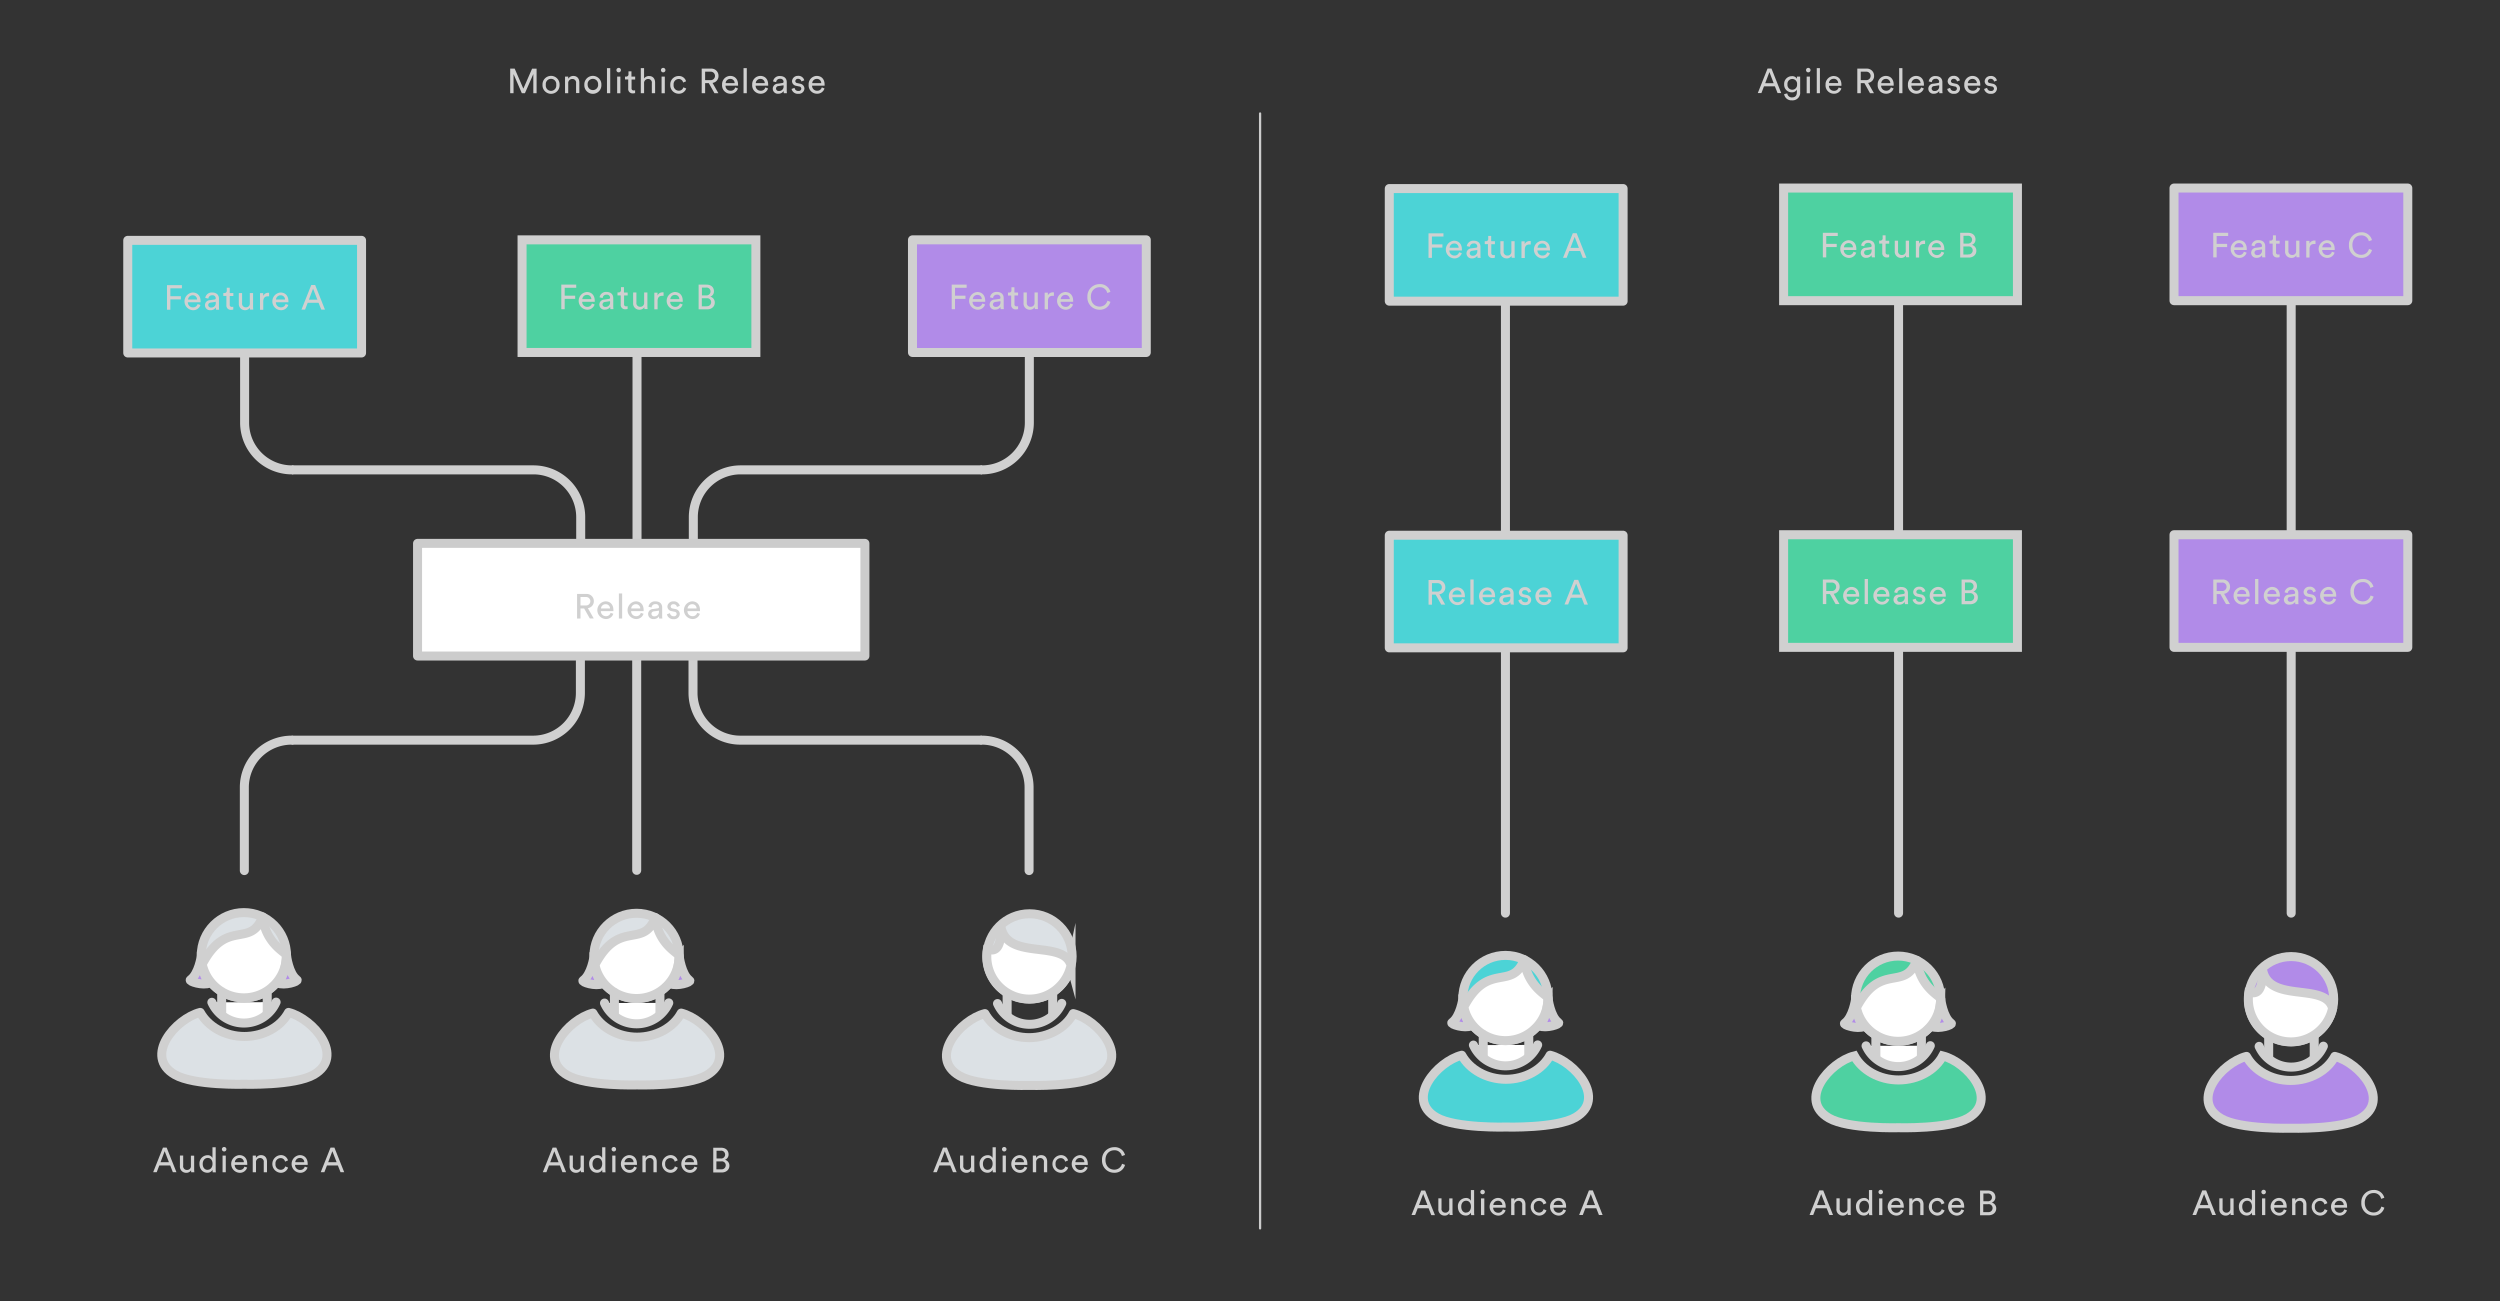<svg id="Layer_1" data-name="Layer 1" xmlns="http://www.w3.org/2000/svg" viewBox="0 0 1109.94 577.73"><rect x="0" y="0" width="1109.94" height="577.73" fill="#333333" stroke="none"/><defs><style>.cls-1,.cls-3{fill:none}.cls-1,.cls-10,.cls-11,.cls-2,.cls-3,.cls-4,.cls-6,.cls-8,.cls-9{stroke:#d0d0d0}.cls-1,.cls-10,.cls-11,.cls-6{stroke-miterlimit:10}.cls-1,.cls-10,.cls-11,.cls-2,.cls-3,.cls-4,.cls-6,.cls-8,.cls-9{stroke-width:4px}.cls-10,.cls-2{fill:#b18be8}.cls-2,.cls-3,.cls-8,.cls-9{stroke-linecap:round}.cls-2,.cls-3,.cls-4,.cls-8,.cls-9{stroke-linejoin:round}.cls-4{fill:#4cd3d6}.cls-5{fill:#d0d0d0}.cls-6{fill:#4ed1a1}.cls-11,.cls-8{fill:#fff}.cls-9{fill:#dce1e5}</style></defs><path class="cls-1" d="M436 208.61H328.82a21 21 0 0 0-21 21v38.9"/><path class="cls-2" d="M282.82 268.51v-117.7"/><path class="cls-1" d="M129.62 208.61h107.2a21 21 0 0 1 21 21v38.9"/><path class="cls-3" d="M436 208.61a21 21 0 0 0 21-21v-36.9m-327.4 57.9a21 21 0 0 1-21-21v-36.9"/><path class="cls-4" d="M56.72 106.71h103.8v50H56.72v-50Z"/><path class="cls-5" d="M74.14 137.49v-10.9h6.63V128h-5.13v3.51h4.65v1.41h-4.65v4.58h-1.5ZM89 135.39a3.35 3.35 0 0 1-3.32 2.34 3.94 3.94 0 0 1-.18-7.86c2.28 0 3.55 1.57 3.55 3.88a3.24 3.24 0 0 1 0 .46H83.4a2.2 2.2 0 0 0 2.23 2.25 2 2 0 0 0 2.08-1.46ZM87.49 133a1.86 1.86 0 0 0-2-1.89 2 2 0 0 0-2 1.89h4ZM93.22 133.26l2-.29a.54.54 0 0 0 .57-.55 1.35 1.35 0 0 0-1.6-1.32 1.57 1.57 0 0 0-1.68 1.49l-1.38-.32a2.85 2.85 0 0 1 3-2.4c2.21 0 3.08 1.26 3.08 2.71v3.71a7 7 0 0 0 .09 1.21h-1.39a5.48 5.48 0 0 1-.08-1 2.7 2.7 0 0 1-2.38 1.23 2.24 2.24 0 1 1-.23-4.47Zm2.57 1.06V134l-2.26.34a1.11 1.11 0 0 0-1.08 1.11 1.12 1.12 0 0 0 1.2 1.08 1.94 1.94 0 0 0 2.13-2.2ZM102 130.1h1.6v1.31H102v3.84a.88.88 0 0 0 1 1 3 3 0 0 0 .57-.06v1.23a3.17 3.17 0 0 1-1 .14 1.92 1.92 0 0 1-2.06-2.11v-4.05h-1.37v-1.3h.4a1 1 0 0 0 1.14-1.14v-1.2H102v2.34ZM108.8 137.72a2.74 2.74 0 0 1-2.77-3v-4.62h1.45v4.45a1.65 1.65 0 0 0 1.68 1.91 1.67 1.67 0 0 0 1.75-1.89v-4.47h1.45v6a12.62 12.62 0 0 0 .08 1.37H111a6.46 6.46 0 0 1-.06-.89 2.41 2.41 0 0 1-2.14 1.14ZM119.51 131.56a4.58 4.58 0 0 0-.63 0c-1.22 0-2 .65-2 2.28v3.71h-1.45v-7.4h1.42v1.29A2.32 2.32 0 0 1 119 130a2.68 2.68 0 0 1 .48 0v1.54ZM128 135.39a3.35 3.35 0 0 1-3.32 2.34 3.94 3.94 0 0 1-.18-7.86c2.28 0 3.55 1.57 3.55 3.88a3.21 3.21 0 0 1 0 .46h-5.57a2.2 2.2 0 0 0 2.23 2.25 2 2 0 0 0 2.08-1.49Zm-1.46-2.39a1.86 1.86 0 0 0-2-1.89 2 2 0 0 0-2 1.89h4ZM141.44 134.45h-4.83l-1.15 3h-1.61l4.34-10.91h1.74l4.34 10.91h-1.63Zm-4.29-1.4h3.75l-1.9-4.89Z"/><path class="cls-6" d="M231.78 106.49h103.81v50H231.78v-50Z"/><path class="cls-5" d="M249.2 137.28v-10.91h6.63v1.4h-5.12v3.51h4.65v1.41h-4.65v4.58h-1.51ZM264 135.17a3.35 3.35 0 0 1-3.32 2.34 3.94 3.94 0 0 1-.18-7.86c2.28 0 3.55 1.57 3.55 3.88a3.24 3.24 0 0 1 0 .46h-5.57a2.2 2.2 0 0 0 2.23 2.25 2 2 0 0 0 2.08-1.49Zm-1.46-2.35a1.86 1.86 0 0 0-2-1.89 2 2 0 0 0-2 1.89h4ZM268.28 133l2-.29a.54.54 0 0 0 .57-.55 1.35 1.35 0 0 0-1.6-1.32 1.57 1.57 0 0 0-1.68 1.49l-1.38-.32a2.85 2.85 0 0 1 3-2.4c2.21 0 3.08 1.26 3.08 2.71v3.71a7 7 0 0 0 .09 1.21H271a5.48 5.48 0 0 1-.08-1 2.7 2.7 0 0 1-2.38 1.23 2.24 2.24 0 1 1-.26-4.47Zm2.57 1.06v-.34l-2.26.34a1.11 1.11 0 0 0-1.08 1.11 1.12 1.12 0 0 0 1.2 1.08 1.94 1.94 0 0 0 2.14-2.14ZM277.07 129.88h1.6v1.31h-1.6V135a.88.88 0 0 0 1 1 3 3 0 0 0 .57-.06v1.23a3.17 3.17 0 0 1-1 .14 1.92 1.92 0 0 1-2.06-2.11v-4.06h-1.42v-1.31h.4a1 1 0 0 0 1.14-1.14v-1.2h1.32v2.34ZM283.87 137.51a2.74 2.74 0 0 1-2.77-3v-4.66h1.45v4.45a1.65 1.65 0 0 0 1.68 1.91 1.67 1.67 0 0 0 1.75-1.89v-4.46h1.45v6a12.62 12.62 0 0 0 .08 1.37h-1.38a6.46 6.46 0 0 1-.06-.89 2.41 2.41 0 0 1-2.2 1.17ZM294.58 131.34a4.58 4.58 0 0 0-.63 0c-1.22 0-2 .65-2 2.28v3.71h-1.45v-7.4h1.42v1.29a2.32 2.32 0 0 1 2.21-1.42 2.68 2.68 0 0 1 .48 0v1.54ZM303.07 135.17a3.35 3.35 0 0 1-3.32 2.34 3.94 3.94 0 0 1-.18-7.86c2.28 0 3.55 1.57 3.55 3.88a3.21 3.21 0 0 1 0 .46h-5.57a2.2 2.2 0 0 0 2.23 2.25 2 2 0 0 0 2.08-1.49Zm-1.46-2.35a1.86 1.86 0 0 0-2-1.89 2 2 0 0 0-2 1.89h4ZM313.69 126.37c2.08 0 3.29 1.23 3.29 3a2.42 2.42 0 0 1-1.63 2.35 2.62 2.62 0 0 1 2 2.63c0 1.72-1.37 3-3.37 3h-3.81v-10.98h3.55Zm-.17 4.77a1.74 1.74 0 1 0-.06-3.45h-1.82v3.45h1.88Zm.22 4.81a1.8 1.8 0 0 0 2-1.74 1.73 1.73 0 0 0-2-1.78h-2.15V136h2.09Z"/><path class="cls-2" d="M405.12 106.49h103.8v50h-103.8v-50Z"/><path class="cls-5" d="M422.54 137.28v-10.91h6.63v1.4H424v3.51h4.65v1.41H424v4.58h-1.51ZM437.35 135.17a3.35 3.35 0 0 1-3.32 2.34 3.94 3.94 0 0 1-.18-7.86c2.28 0 3.55 1.57 3.55 3.88a3.24 3.24 0 0 1 0 .46h-5.6a2.2 2.2 0 0 0 2.23 2.25 2 2 0 0 0 2.08-1.49Zm-1.46-2.35a1.86 1.86 0 0 0-2-1.89 2 2 0 0 0-2 1.89h4ZM441.62 133l2-.29a.54.54 0 0 0 .57-.55 1.35 1.35 0 0 0-1.6-1.32 1.57 1.57 0 0 0-1.68 1.49l-1.38-.32a2.85 2.85 0 0 1 3-2.4c2.21 0 3.08 1.26 3.08 2.71v3.71a7 7 0 0 0 .09 1.21h-1.42a5.48 5.48 0 0 1-.08-1 2.7 2.7 0 0 1-2.38 1.23 2.24 2.24 0 1 1-.2-4.47Zm2.57 1.06v-.34l-2.26.34a1.11 1.11 0 0 0-1.08 1.11 1.12 1.12 0 0 0 1.2 1.08 1.94 1.94 0 0 0 2.13-2.14ZM450.4 129.88h1.6v1.31h-1.6V135a.88.88 0 0 0 1 1 3 3 0 0 0 .6 0v1.23a3.17 3.17 0 0 1-1 .14 1.92 1.92 0 0 1-2.06-2.11v-4.06h-1.42v-1.31h.4a1 1 0 0 0 1.14-1.14v-1.2h1.32v2.34ZM457.2 137.51a2.74 2.74 0 0 1-2.77-3v-4.66h1.45v4.45a1.65 1.65 0 0 0 1.68 1.91 1.67 1.67 0 0 0 1.75-1.89v-4.46h1.45v6a12.62 12.62 0 0 0 .08 1.37h-1.38a6.46 6.46 0 0 1-.06-.89 2.41 2.41 0 0 1-2.2 1.17ZM467.91 131.34a4.58 4.58 0 0 0-.63 0c-1.22 0-2 .65-2 2.28v3.71h-1.48v-7.4h1.42v1.29a2.32 2.32 0 0 1 2.21-1.42 2.68 2.68 0 0 1 .48 0v1.54ZM476.4 135.17a3.35 3.35 0 0 1-3.32 2.34 3.94 3.94 0 0 1-.18-7.86c2.28 0 3.55 1.57 3.55 3.88a3.21 3.21 0 0 1 0 .46h-5.57a2.2 2.2 0 0 0 2.23 2.25 2 2 0 0 0 2.08-1.49Zm-1.46-2.35a1.86 1.86 0 0 0-2-1.89 2 2 0 0 0-2 1.89h4ZM482.78 131.82a5.4 5.4 0 0 1 5.41-5.68 4.63 4.63 0 0 1 4.8 3.46l-1.4.49a3.23 3.23 0 0 0-3.4-2.57c-2 0-3.88 1.45-3.88 4.29s1.89 4.31 3.88 4.31a3.47 3.47 0 0 0 3.48-2.62l1.33.5a4.76 4.76 0 0 1-4.81 3.51 5.36 5.36 0 0 1-5.41-5.69Z"/><path class="cls-1" d="M129.48 328.61h107.2a21 21 0 0 0 21-21v-38.9"/><path class="cls-2" d="M282.68 268.71v117.7"/><path class="cls-1" d="M435.88 328.61h-107.2a21 21 0 0 1-21-21v-38.9"/><path class="cls-3" d="M129.48 328.61a21 21 0 0 0-21 21v36.9m327.4-57.9a21 21 0 0 1 21 21v36.9"/><path d="M185.38 241.25H384v50H185.38v-50Z" style="stroke:#ccc;fill:#fff;stroke-linejoin:round;stroke-linecap:round;stroke-width:4px"/><path class="cls-5" d="M259.35 270.15h-1.63v4.46h-1.52V263.7h4.11a3.16 3.16 0 0 1 3.34 3.25A3.05 3.05 0 0 1 261 270l2.6 4.57h-1.75Zm.68-1.35a1.88 1.88 0 1 0 0-3.74h-2.31v3.74H260ZM272.29 272.5a3.35 3.35 0 0 1-3.32 2.34 3.94 3.94 0 0 1-.18-7.86c2.28 0 3.55 1.57 3.55 3.88a3.21 3.21 0 0 1 0 .46h-5.57a2.2 2.2 0 0 0 2.23 2.25 2 2 0 0 0 2.08-1.49Zm-1.46-2.35a1.86 1.86 0 0 0-2-1.89 2 2 0 0 0-2 1.89h4ZM274.77 274.61v-11.14h1.45v11.14h-1.45ZM285.71 272.5a3.35 3.35 0 0 1-3.32 2.34 3.94 3.94 0 0 1-.18-7.86c2.28 0 3.55 1.57 3.55 3.88a3.21 3.21 0 0 1 0 .46h-5.57a2.2 2.2 0 0 0 2.23 2.25 2 2 0 0 0 2.08-1.49Zm-1.46-2.35a1.86 1.86 0 0 0-2-1.89 2 2 0 0 0-2 1.89h4ZM290 270.38l2-.29a.54.54 0 0 0 .57-.55 1.35 1.35 0 0 0-1.6-1.32 1.57 1.57 0 0 0-1.68 1.49l-1.38-.32a2.85 2.85 0 0 1 3-2.4c2.21 0 3.08 1.26 3.08 2.71v3.71a7 7 0 0 0 .09 1.21h-1.42a5.45 5.45 0 0 1-.08-1 2.69 2.69 0 0 1-2.38 1.23 2.24 2.24 0 1 1-.2-4.47Zm2.57 1.06v-.34l-2.26.34a1.1 1.1 0 0 0-1.08 1.11 1.12 1.12 0 0 0 1.2 1.08 1.94 1.94 0 0 0 2.11-2.19ZM297.44 272.22a1.58 1.58 0 0 0 1.72 1.38 1.09 1.09 0 0 0 1.26-1 1 1 0 0 0-1-1l-1.26-.28a2.1 2.1 0 0 1-1.85-2.08A2.52 2.52 0 0 1 299 267a2.62 2.62 0 0 1 2.81 2l-1.28.48a1.43 1.43 0 0 0-1.54-1.23 1.12 1.12 0 0 0-1.23 1 .91.91 0 0 0 .85.89l1.2.26a2.25 2.25 0 0 1 2 2.2 2.45 2.45 0 0 1-2.71 2.29 2.79 2.79 0 0 1-3-2.15ZM310.73 272.5a3.35 3.35 0 0 1-3.32 2.34 3.94 3.94 0 0 1-.18-7.86c2.28 0 3.55 1.57 3.55 3.88a3.24 3.24 0 0 1 0 .46h-5.57a2.2 2.2 0 0 0 2.23 2.25 2 2 0 0 0 2.08-1.49Zm-1.46-2.35a1.86 1.86 0 0 0-2-1.89 2 2 0 0 0-2 1.89h4Z"/><path class="cls-8" d="M94.06 445a15.62 15.62 0 0 0 28.52-.08"/><path class="cls-9" d="M108.36 481.38s22.52.66 31-4.27c14-8.14-.25-24.82-11.26-27.62-3.37 6.33-10.93 10.69-19.73 10.69h.25c-8.8 0-16.28-4.44-19.73-10.69-11 2.79-25.24 19.56-11.26 27.62 8.47 4.93 31 4.27 31 4.27"/><circle class="cls-9" cx="108.28" cy="424.08" r="18.91"/><path class="cls-8" d="M116.58 407.07c-5.51 14.14-15.95.41-26.8 21a18.91 18.91 0 0 0 37.4-3.95c.01-1.12-9.12-4.89-10.6-17.05Zm2.06 32.88v9.54m-20.22 0v-9.29"/><path class="cls-10" d="M89.37 424.49s0 8.71 3.78 11.92c-3 1.4-9.54-.74-8.63-1.4 3.7-2.54 4.85-10.52 4.85-10.52Zm37.81-.41s-.16 9.12-3.95 12.33c3 1.4 9.54-.74 8.63-1.4-3.69-2.54-4.67-10.93-4.67-10.93Z"/><path class="cls-3" d="M442.87 445.56a15.62 15.62 0 0 0 28.52-.08"/><path class="cls-9" d="M456.76 481.9s22.52.66 31-4.27c14-8.14-.25-24.82-11.26-27.62-3.37 6.33-10.93 10.69-19.73 10.69h.23c-8.8 0-16.28-4.44-19.73-10.69-11 2.79-25.24 19.56-11.26 27.62 8.47 4.93 31 4.27 31 4.27"/><circle class="cls-9" cx="457.09" cy="424.6" r="18.91"/><path class="cls-11" d="M444.27 410.71c2.14 16.44 28 5.92 31.24 17.92a18.91 18.91 0 0 1-37.4-3.95 21.05 21.05 0 0 1 .25-3.21c.97.01 6.64 3.13 5.91-10.76Z"/><path class="cls-3" d="M467.37 441.29V450M447.14 450v-8.46"/><path class="cls-8" d="M268.39 445.34a15.62 15.62 0 0 0 28.52-.08"/><path class="cls-9" d="M282.7 481.68s22.52.66 31-4.27c14-8.14-.25-24.82-11.26-27.62-3.37 6.33-10.93 10.69-19.73 10.69h.25c-8.8 0-16.28-4.44-19.73-10.69-11 2.79-25.24 19.56-11.26 27.62 8.47 4.93 31 4.27 31 4.27"/><circle class="cls-9" cx="282.61" cy="424.38" r="18.91"/><path class="cls-8" d="M290.92 407.37c-5.51 14.14-15.95.41-26.8 21a18.91 18.91 0 0 0 37.4-3.95c0-1.11-9.12-4.89-10.6-17.05Zm2.08 32.88v9.54m-20.22 0v-9.29"/><path class="cls-10" d="M263.71 424.79s0 8.71 3.78 11.92c-3 1.4-9.54-.74-8.63-1.4 3.7-2.54 4.85-10.52 4.85-10.52Zm37.81-.41s-.16 9.12-3.95 12.33c3 1.4 9.54-.74 8.63-1.4-3.69-2.54-4.68-10.93-4.68-10.93Z"/><path class="cls-5" d="M75.56 517.43h-4.83l-1.15 3H68l4.34-10.91H74l4.34 10.91h-1.6ZM71.27 516H75l-1.89-4.89ZM82.65 520.7a2.74 2.74 0 0 1-2.77-3v-4.66h1.45v4.45a1.65 1.65 0 0 0 1.67 1.94 1.67 1.67 0 0 0 1.75-1.89v-4.46h1.45v6a12.88 12.88 0 0 0 .08 1.37H84.9a6.44 6.44 0 0 1-.06-.89 2.41 2.41 0 0 1-2.19 1.14ZM94.36 519.35a2.48 2.48 0 0 1-2.29 1.32c-2.17 0-3.51-1.72-3.51-3.92a3.63 3.63 0 0 1 3.51-3.87 2.27 2.27 0 0 1 2.26 1.25v-4.78h1.43v9.77a11.52 11.52 0 0 0 .08 1.37h-1.4a6.16 6.16 0 0 1-.08-1v-.12Zm-2.15 0c1.32 0 2.14-1.15 2.14-2.68s-.8-2.57-2.12-2.57-2.23 1.13-2.23 2.65.82 2.65 2.21 2.65ZM99.52 509.23a1 1 0 1 1-1 1 1 1 0 0 1 1-1Zm-.71 11.24v-7.4h1.43v7.4h-1.43ZM109.73 518.36a3.35 3.35 0 0 1-3.32 2.34 3.94 3.94 0 0 1-.19-7.86c2.28 0 3.55 1.57 3.55 3.88a3.21 3.21 0 0 1 0 .46h-5.57a2.2 2.2 0 0 0 2.23 2.25 2 2 0 0 0 2.08-1.49Zm-1.46-2.36a1.86 1.86 0 0 0-2-1.89 2 2 0 0 0-2 1.89h4ZM113.66 520.47h-1.45v-7.4h1.41v1.06a2.54 2.54 0 0 1 2.28-1.28c1.77 0 2.64 1.28 2.64 2.92v4.69h-1.44V516a1.61 1.61 0 0 0-1.72-1.86 1.78 1.78 0 0 0-1.72 2v4.28ZM122.31 516.76a2.33 2.33 0 0 0 2.26 2.6 2 2 0 0 0 2.06-1.52l1.28.55a3.4 3.4 0 0 1-3.34 2.31 3.94 3.94 0 0 1 0-7.86 3.22 3.22 0 0 1 3.29 2.35l-1.31.55a1.94 1.94 0 0 0-2-1.57 2.3 2.3 0 0 0-2.24 2.59ZM136.55 518.36a3.35 3.35 0 0 1-3.32 2.34 3.94 3.94 0 0 1-.18-7.86c2.28 0 3.55 1.57 3.55 3.88a3.21 3.21 0 0 1 0 .46H131a2.2 2.2 0 0 0 2.23 2.25 2 2 0 0 0 2.08-1.49Zm-1.46-2.36a1.86 1.86 0 0 0-2-1.89 2 2 0 0 0-2 1.89h4ZM150 517.43h-4.83l-1.15 3h-1.62l4.34-10.91h1.74l4.34 10.91h-1.63Zm-4.3-1.43h3.75l-1.89-4.89ZM248.57 517.43h-4.83l-1.15 3H241l4.34-10.91H247l4.34 10.91h-1.63Zm-4.29-1.4H248l-1.89-4.89ZM255.66 520.7a2.74 2.74 0 0 1-2.77-3v-4.66h1.45v4.45a1.65 1.65 0 0 0 1.68 1.91 1.67 1.67 0 0 0 1.75-1.89v-4.46h1.45v6a12.56 12.56 0 0 0 .08 1.37h-1.38a6.46 6.46 0 0 1-.06-.89 2.41 2.41 0 0 1-2.2 1.17ZM267.37 519.35a2.48 2.48 0 0 1-2.29 1.32c-2.17 0-3.51-1.72-3.51-3.92a3.63 3.63 0 0 1 3.51-3.87 2.27 2.27 0 0 1 2.26 1.25v-4.78h1.43v9.77a11.62 11.62 0 0 0 .08 1.37h-1.4a6.28 6.28 0 0 1-.08-1v-.12Zm-2.15 0c1.32 0 2.14-1.15 2.14-2.68s-.8-2.57-2.12-2.57-2.18 1.08-2.18 2.6.78 2.7 2.16 2.7ZM272.53 509.23a1 1 0 1 1-1 1 1 1 0 0 1 1-1Zm-.71 11.24v-7.4h1.43v7.4h-1.43ZM282.74 518.36a3.35 3.35 0 0 1-3.32 2.34 3.94 3.94 0 0 1-.18-7.86c2.28 0 3.55 1.57 3.55 3.88a3.21 3.21 0 0 1 0 .46h-5.57a2.2 2.2 0 0 0 2.23 2.25 2 2 0 0 0 2.08-1.49Zm-1.46-2.36a1.86 1.86 0 0 0-2-1.89 2 2 0 0 0-2 1.89h4ZM286.67 520.47h-1.45v-7.4h1.42v1.06a2.53 2.53 0 0 1 2.28-1.28c1.77 0 2.65 1.28 2.65 2.92v4.69h-1.45V516a1.61 1.61 0 0 0-1.72-1.86 1.78 1.78 0 0 0-1.72 2v4.28ZM295.32 516.76a2.33 2.33 0 0 0 2.26 2.6 2 2 0 0 0 2.06-1.52l1.28.55a3.4 3.4 0 0 1-3.34 2.31 3.94 3.94 0 0 1 0-7.86 3.22 3.22 0 0 1 3.29 2.35l-1.31.55a1.94 1.94 0 0 0-2-1.57 2.3 2.3 0 0 0-2.24 2.59ZM309.57 518.36a3.35 3.35 0 0 1-3.32 2.34 3.94 3.94 0 0 1-.18-7.86c2.28 0 3.55 1.57 3.55 3.88a3.24 3.24 0 0 1 0 .46H304a2.2 2.2 0 0 0 2.23 2.25 2 2 0 0 0 2.08-1.49ZM308.1 516a1.86 1.86 0 0 0-2-1.89 2 2 0 0 0-2 1.89h4ZM320.18 509.57c2.08 0 3.29 1.23 3.29 3a2.42 2.42 0 0 1-1.63 2.35 2.62 2.62 0 0 1 2 2.63c0 1.72-1.37 3-3.37 3h-3.81v-10.98h3.55Zm-.18 4.77a1.74 1.74 0 1 0-.06-3.45h-1.81v3.45H320Zm.21 4.81a1.8 1.8 0 0 0 2-1.74 1.73 1.73 0 0 0-2-1.78h-2.15v3.52h2.09ZM421.9 517.43h-4.83l-1.15 3h-1.61l4.34-10.91h1.74l4.34 10.91h-1.63Zm-4.29-1.4h3.75l-1.89-4.89ZM429 520.7a2.74 2.74 0 0 1-2.77-3v-4.66h1.45v4.45a1.65 1.65 0 0 0 1.68 1.91 1.67 1.67 0 0 0 1.75-1.89v-4.46h1.45v6a12.88 12.88 0 0 0 .08 1.37h-1.38a6.44 6.44 0 0 1-.06-.89 2.41 2.41 0 0 1-2.2 1.17ZM440.71 519.35a2.48 2.48 0 0 1-2.29 1.32c-2.17 0-3.51-1.72-3.51-3.92a3.63 3.63 0 0 1 3.51-3.87 2.27 2.27 0 0 1 2.26 1.25v-4.78h1.43v9.77a11.52 11.52 0 0 0 .08 1.37h-1.4a6.16 6.16 0 0 1-.08-1v-.12Zm-2.15 0c1.32 0 2.14-1.15 2.14-2.68s-.8-2.57-2.12-2.57-2.18 1.08-2.18 2.6.77 2.7 2.15 2.7ZM445.86 509.23a1 1 0 1 1-1 1 1 1 0 0 1 1-1Zm-.71 11.24v-7.4h1.43v7.4h-1.43ZM456.08 518.37a3.35 3.35 0 0 1-3.32 2.34 3.94 3.94 0 0 1-.19-7.86c2.28 0 3.55 1.57 3.55 3.88a3.21 3.21 0 0 1 0 .46h-5.57a2.2 2.2 0 0 0 2.23 2.25 2 2 0 0 0 2.08-1.49Zm-1.46-2.37a1.86 1.86 0 0 0-2-1.89 2 2 0 0 0-2 1.89h4ZM460 520.47h-1.45v-7.4H460v1.06a2.54 2.54 0 0 1 2.28-1.28c1.77 0 2.64 1.28 2.64 2.92v4.69h-1.45V516a1.61 1.61 0 0 0-1.72-1.86 1.78 1.78 0 0 0-1.72 2v4.28ZM468.65 516.77a2.33 2.33 0 0 0 2.26 2.6 2 2 0 0 0 2.06-1.52l1.28.55a3.4 3.4 0 0 1-3.34 2.31 3.94 3.94 0 0 1 0-7.86 3.22 3.22 0 0 1 3.29 2.35l-1.31.55a1.94 1.94 0 0 0-2-1.57 2.3 2.3 0 0 0-2.24 2.59ZM482.9 518.37a3.35 3.35 0 0 1-3.32 2.34 3.94 3.94 0 0 1-.18-7.86c2.28 0 3.55 1.57 3.55 3.88a3.21 3.21 0 0 1 0 .46h-5.57a2.2 2.2 0 0 0 2.23 2.25 2 2 0 0 0 2.08-1.49Zm-1.46-2.37a1.86 1.86 0 0 0-2-1.89 2 2 0 0 0-2 1.89h4ZM489.27 515a5.4 5.4 0 0 1 5.41-5.68 4.63 4.63 0 0 1 4.8 3.46l-1.4.49a3.23 3.23 0 0 0-3.4-2.57c-2 0-3.88 1.45-3.88 4.29s1.89 4.31 3.88 4.31a3.46 3.46 0 0 0 3.47-2.62l1.34.49a4.76 4.76 0 0 1-4.81 3.51 5.36 5.36 0 0 1-5.41-5.68Z"/><path class="cls-2" d="M842.92 245.51v-117.7"/><path class="cls-8" d="M654.16 464a15.62 15.62 0 0 0 28.52-.08"/><path class="cls-4" d="M668.46 500.38s22.52.66 31-4.27c14-8.14-.25-24.82-11.26-27.62-3.37 6.33-10.93 10.69-19.73 10.69h.25c-8.8 0-16.28-4.44-19.73-10.69-11 2.79-25.24 19.56-11.26 27.62 8.47 4.93 31 4.27 31 4.27"/><circle class="cls-4" cx="668.38" cy="443.08" r="18.91"/><path class="cls-8" d="M676.68 426.07c-5.51 14.14-15.95.41-26.8 21a18.91 18.91 0 0 0 37.4-3.95c0-1.12-9.12-4.89-10.6-17.05Zm2.06 32.88v9.54m-20.22 0v-9.29"/><path class="cls-10" d="M649.47 443.49s0 8.71 3.78 11.92c-3 1.4-9.54-.74-8.63-1.4 3.7-2.54 4.85-10.52 4.85-10.52Zm37.81-.41s-.16 9.12-3.95 12.33c3 1.4 9.54-.74 8.63-1.4-3.69-2.54-4.68-10.93-4.68-10.93Z"/><path class="cls-3" d="M1003 464.56a15.62 15.62 0 0 0 28.52-.08"/><path class="cls-2" d="M1016.86 500.9s22.52.66 31-4.27c14-8.14-.25-24.82-11.26-27.62-3.37 6.33-10.93 10.69-19.73 10.69h.25c-8.8 0-16.28-4.44-19.73-10.69-11 2.79-25.24 19.56-11.26 27.62 8.47 4.93 31 4.27 31 4.27"/><circle class="cls-2" cx="1017.19" cy="443.6" r="18.91"/><path class="cls-11" d="M1004.37 429.71c2.14 16.44 28 5.92 31.24 17.92a18.91 18.91 0 0 1-37.4-3.95 21.05 21.05 0 0 1 .25-3.21c.97.01 6.65 3.13 5.91-10.76Z"/><path class="cls-3" d="M1027.46 460.29V469M1007.24 469v-8.46"/><path class="cls-8" d="M828.49 464.34a15.62 15.62 0 0 0 28.52-.08"/><path class="cls-6" d="M842.79 500.68s22.52.66 31-4.27c14-8.14-.25-24.82-11.26-27.62-3.37 6.33-10.93 10.69-19.73 10.69h.2c-8.8 0-16.28-4.44-19.73-10.69-11 2.79-25.24 19.56-11.26 27.62 8.47 4.93 31 4.27 31 4.27"/><circle class="cls-6" cx="842.71" cy="443.38" r="18.91"/><path class="cls-8" d="M851 426.37c-5.51 14.14-15.95.41-26.8 21a18.91 18.91 0 0 0 37.4-3.95c.02-1.11-9.11-4.89-10.6-17.05Zm2.06 32.88v9.54m-20.22 0v-9.29"/><path class="cls-10" d="M823.81 443.79s0 8.71 3.78 11.92c-3 1.4-9.54-.74-8.63-1.4 3.69-2.54 4.85-10.52 4.85-10.52Zm37.81-.41s-.16 9.12-3.95 12.33c3 1.4 9.54-.74 8.63-1.4-3.7-2.54-4.68-10.93-4.68-10.93Z"/><path class="cls-5" d="M634.27 536.43h-4.83l-1.15 3h-1.61l4.32-10.86h1.74l4.34 10.91h-1.63ZM630 535h3.75l-1.89-4.89ZM641.36 539.7a2.74 2.74 0 0 1-2.77-3v-4.66H640v4.45a1.65 1.65 0 0 0 1.68 1.91 1.67 1.67 0 0 0 1.75-1.89v-4.46h1.45v6a12.56 12.56 0 0 0 .08 1.37h-1.38a6.46 6.46 0 0 1-.06-.89 2.41 2.41 0 0 1-2.16 1.17ZM653.07 538.35a2.48 2.48 0 0 1-2.29 1.32c-2.17 0-3.51-1.72-3.51-3.92a3.63 3.63 0 0 1 3.51-3.87 2.27 2.27 0 0 1 2.26 1.25v-4.78h1.43v9.77a11.62 11.62 0 0 0 .08 1.37h-1.4a6.28 6.28 0 0 1-.08-1v-.12Zm-2.15 0c1.32 0 2.14-1.15 2.14-2.68s-.8-2.57-2.12-2.57-2.18 1.08-2.18 2.6.77 2.7 2.16 2.7ZM658.23 528.23a1 1 0 1 1-1 1 1 1 0 0 1 1-1Zm-.71 11.24v-7.4H659v7.4h-1.43ZM668.44 537.36a3.35 3.35 0 0 1-3.32 2.34 3.94 3.94 0 0 1-.18-7.86c2.28 0 3.55 1.57 3.55 3.88a3.21 3.21 0 0 1 0 .46h-5.57a2.2 2.2 0 0 0 2.23 2.25 2 2 0 0 0 2.08-1.49ZM667 535a1.86 1.86 0 0 0-2-1.89 2 2 0 0 0-2 1.89h4ZM672.37 539.47h-1.45v-7.4h1.42v1.06a2.53 2.53 0 0 1 2.28-1.28c1.77 0 2.65 1.28 2.65 2.92v4.69h-1.45V535a1.61 1.61 0 0 0-1.72-1.86 1.78 1.78 0 0 0-1.72 2v4.28ZM681 535.76a2.33 2.33 0 0 0 2.26 2.6 2 2 0 0 0 2.06-1.52l1.28.55a3.4 3.4 0 0 1-3.34 2.31 3.94 3.94 0 0 1 0-7.86 3.22 3.22 0 0 1 3.29 2.35l-1.31.55a1.94 1.94 0 0 0-2-1.57 2.3 2.3 0 0 0-2.24 2.59ZM695.26 537.36a3.35 3.35 0 0 1-3.32 2.34 3.94 3.94 0 0 1-.18-7.86c2.28 0 3.55 1.57 3.55 3.88a3.24 3.24 0 0 1 0 .46h-5.57a2.2 2.2 0 0 0 2.23 2.25 2 2 0 0 0 2.08-1.49ZM693.8 535a1.86 1.86 0 0 0-2-1.89 2 2 0 0 0-2 1.89h4ZM708.7 536.43h-4.83l-1.15 3h-1.62l4.34-10.91h1.74l4.34 10.91h-1.63Zm-4.29-1.4h3.75l-1.89-4.89ZM811 536.43h-4.83l-1.15 3h-1.62l4.34-10.91h1.74l4.34 10.91h-1.63Zm-4.29-1.4h3.75l-1.89-4.89ZM818.1 539.7a2.74 2.74 0 0 1-2.77-3v-4.66h1.45v4.45a1.65 1.65 0 0 0 1.68 1.91 1.67 1.67 0 0 0 1.75-1.89v-4.46h1.45v6a12.56 12.56 0 0 0 .08 1.37h-1.38a6.46 6.46 0 0 1-.06-.89 2.41 2.41 0 0 1-2.2 1.17ZM829.8 538.35a2.48 2.48 0 0 1-2.29 1.32c-2.17 0-3.51-1.72-3.51-3.92a3.63 3.63 0 0 1 3.51-3.87 2.27 2.27 0 0 1 2.26 1.25v-4.78h1.43v9.77a11.62 11.62 0 0 0 .08 1.37h-1.4a6.28 6.28 0 0 1-.08-1v-.12Zm-2.15 0c1.32 0 2.14-1.15 2.14-2.68s-.8-2.57-2.12-2.57-2.18 1.08-2.18 2.6.78 2.7 2.16 2.7ZM835 528.23a1 1 0 1 1-1 1 1 1 0 0 1 1-1Zm-.71 11.24v-7.4h1.43v7.4h-1.43ZM845.18 537.36a3.35 3.35 0 0 1-3.32 2.34 3.94 3.94 0 0 1-.18-7.86c2.28 0 3.55 1.57 3.55 3.88a3.21 3.21 0 0 1 0 .46h-5.57a2.2 2.2 0 0 0 2.23 2.25 2 2 0 0 0 2.08-1.49Zm-1.46-2.36a1.86 1.86 0 0 0-2-1.89 2 2 0 0 0-2 1.89h4ZM849.1 539.47h-1.45v-7.4h1.42v1.06a2.53 2.53 0 0 1 2.28-1.28c1.77 0 2.65 1.28 2.65 2.92v4.69h-1.45V535a1.61 1.61 0 0 0-1.72-1.86 1.78 1.78 0 0 0-1.72 2v4.28ZM857.75 535.76a2.33 2.33 0 0 0 2.26 2.6 2 2 0 0 0 2.06-1.52l1.28.55a3.4 3.4 0 0 1-3.35 2.31 3.94 3.94 0 0 1 0-7.86 3.22 3.22 0 0 1 3.29 2.35l-1.31.55a1.94 1.94 0 0 0-2-1.57 2.3 2.3 0 0 0-2.23 2.59ZM872 537.36a3.35 3.35 0 0 1-3.32 2.34 3.94 3.94 0 0 1-.18-7.86c2.28 0 3.55 1.57 3.55 3.88a3.24 3.24 0 0 1 0 .46h-5.57a2.2 2.2 0 0 0 2.23 2.25 2 2 0 0 0 2.08-1.49Zm-1.46-2.36a1.86 1.86 0 0 0-2-1.89 2 2 0 0 0-2 1.89h4ZM882.62 528.57c2.08 0 3.29 1.23 3.29 3a2.42 2.42 0 0 1-1.63 2.35 2.62 2.62 0 0 1 2 2.63c0 1.72-1.37 3-3.37 3h-3.81v-10.98h3.55Zm-.17 4.77a1.74 1.74 0 1 0-.06-3.45h-1.81v3.45h1.88Zm.21 4.81a1.8 1.8 0 0 0 2-1.74 1.73 1.73 0 0 0-2-1.78h-2.15v3.52h2.09ZM981 536.43h-4.83l-1.15 3h-1.62l4.34-10.91h1.74l4.34 10.91h-1.63Zm-4.29-1.4h3.75l-1.89-4.89ZM988.1 539.7a2.74 2.74 0 0 1-2.77-3v-4.66h1.45v4.45a1.65 1.65 0 0 0 1.68 1.91 1.67 1.67 0 0 0 1.75-1.89v-4.46h1.45v6a12.56 12.56 0 0 0 .08 1.37h-1.38a6.46 6.46 0 0 1-.06-.89 2.41 2.41 0 0 1-2.2 1.17ZM999.81 538.35a2.48 2.48 0 0 1-2.29 1.32c-2.17 0-3.51-1.72-3.51-3.92a3.63 3.63 0 0 1 3.51-3.87 2.27 2.27 0 0 1 2.26 1.25v-4.78h1.43v9.77a11.62 11.62 0 0 0 .08 1.37h-1.4a6.28 6.28 0 0 1-.08-1v-.12Zm-2.15 0c1.32 0 2.14-1.15 2.14-2.68s-.8-2.57-2.12-2.57-2.18 1.08-2.18 2.6.77 2.7 2.15 2.7ZM1005 528.23a1 1 0 1 1-1 1 1 1 0 0 1 1-1Zm-.71 11.24v-7.4h1.43v7.4h-1.43ZM1015.18 537.36a3.35 3.35 0 0 1-3.32 2.34 3.94 3.94 0 0 1-.18-7.86c2.28 0 3.55 1.57 3.55 3.88a3.21 3.21 0 0 1 0 .46h-5.57a2.2 2.2 0 0 0 2.23 2.25 2 2 0 0 0 2.08-1.49Zm-1.46-2.35a1.86 1.86 0 0 0-2-1.89 2 2 0 0 0-2 1.89h4ZM1019.1 539.47h-1.45v-7.4h1.42v1.06a2.53 2.53 0 0 1 2.28-1.28c1.77 0 2.65 1.28 2.65 2.92v4.69h-1.45V535a1.61 1.61 0 0 0-1.72-1.86 1.78 1.78 0 0 0-1.72 2v4.28ZM1027.75 535.76a2.33 2.33 0 0 0 2.26 2.6 2 2 0 0 0 2.06-1.52l1.28.55a3.4 3.4 0 0 1-3.34 2.31 3.94 3.94 0 0 1 0-7.86 3.22 3.22 0 0 1 3.29 2.35l-1.31.55a1.94 1.94 0 0 0-2-1.57 2.3 2.3 0 0 0-2.24 2.59ZM1042 537.36a3.35 3.35 0 0 1-3.32 2.34 3.94 3.94 0 0 1-.18-7.86c2.28 0 3.55 1.57 3.55 3.88a3.24 3.24 0 0 1 0 .46h-5.57a2.2 2.2 0 0 0 2.23 2.25 2 2 0 0 0 2.08-1.49Zm-1.46-2.35a1.86 1.86 0 0 0-2-1.89 2 2 0 0 0-2 1.89h4ZM1048.37 534a5.4 5.4 0 0 1 5.41-5.68 4.63 4.63 0 0 1 4.8 3.46l-1.4.49a3.23 3.23 0 0 0-3.4-2.57c-2 0-3.88 1.45-3.88 4.29s1.89 4.31 3.88 4.31a3.47 3.47 0 0 0 3.48-2.62l1.34.49a4.76 4.76 0 0 1-4.81 3.51 5.36 5.36 0 0 1-5.42-5.68Z"/><path class="cls-2" d="M842.92 405.41v-117.7M668.38 245.51v-117.7M668.38 405.41v-117.7M1017.23 245.51v-117.7M1017.23 405.41v-117.7"/><path class="cls-4" d="M616.81 83.71h103.81v50H616.81v-50Z"/><path class="cls-5" d="M634.23 114.49v-10.9h6.63V105h-5.12v3.51h4.65v1.41h-4.65v4.58h-1.51ZM649 112.39a3.35 3.35 0 0 1-3.32 2.34 3.94 3.94 0 0 1-.18-7.86c2.28 0 3.55 1.57 3.55 3.88a3.24 3.24 0 0 1 0 .46h-5.55a2.2 2.2 0 0 0 2.23 2.25 2 2 0 0 0 2.07-1.46Zm-1.41-2.39a1.86 1.86 0 0 0-2-1.89 2 2 0 0 0-2 1.89h4ZM653.31 110.26l2-.29a.54.54 0 0 0 .57-.55 1.35 1.35 0 0 0-1.6-1.32 1.57 1.57 0 0 0-1.68 1.49l-1.38-.32a2.85 2.85 0 0 1 3-2.4c2.21 0 3.08 1.26 3.08 2.71v3.71a7 7 0 0 0 .09 1.21H656a5.48 5.48 0 0 1-.08-1 2.7 2.7 0 0 1-2.38 1.23 2.24 2.24 0 1 1-.23-4.47Zm2.57 1.06V111l-2.26.34a1.11 1.11 0 0 0-1.08 1.11 1.12 1.12 0 0 0 1.2 1.08 1.94 1.94 0 0 0 2.14-2.2ZM662.1 107.1h1.6v1.31h-1.6v3.84a.88.88 0 0 0 1 1 3 3 0 0 0 .57-.06v1.23a3.17 3.17 0 0 1-1 .14 1.92 1.92 0 0 1-2.06-2.11v-4.05h-1.42v-1.3h.4a1 1 0 0 0 1.14-1.14v-1.2h1.32v2.34ZM668.9 114.72a2.74 2.74 0 0 1-2.77-3v-4.62h1.45v4.45a1.65 1.65 0 0 0 1.68 1.91 1.67 1.67 0 0 0 1.75-1.89v-4.47h1.45v6a12.62 12.62 0 0 0 .08 1.37h-1.38a6.46 6.46 0 0 1-.06-.89 2.41 2.41 0 0 1-2.2 1.14ZM679.61 108.56a4.58 4.58 0 0 0-.63 0c-1.22 0-2 .65-2 2.28v3.71h-1.48v-7.4h1.42v1.29a2.32 2.32 0 0 1 2.21-1.42 2.68 2.68 0 0 1 .48 0v1.54ZM688.1 112.39a3.35 3.35 0 0 1-3.32 2.34 3.94 3.94 0 0 1-.18-7.86c2.28 0 3.55 1.57 3.55 3.88a3.21 3.21 0 0 1 0 .46h-5.57a2.2 2.2 0 0 0 2.23 2.25 2 2 0 0 0 2.08-1.49Zm-1.46-2.39a1.86 1.86 0 0 0-2-1.89 2 2 0 0 0-2 1.89h4ZM701.54 111.45h-4.83l-1.15 3h-1.61l4.34-10.91H700l4.34 10.91h-1.63Zm-4.29-1.4H701l-1.89-4.89Z"/><path class="cls-6" d="M791.88 83.49h103.81v50H791.88v-50Z"/><path class="cls-5" d="M809.3 114.28v-10.91h6.63v1.4h-5.12v3.51h4.65v1.41h-4.65v4.58h-1.51ZM824.12 112.17a3.35 3.35 0 0 1-3.32 2.34 3.94 3.94 0 0 1-.18-7.86c2.28 0 3.55 1.57 3.55 3.88a3.24 3.24 0 0 1 0 .46h-5.57a2.2 2.2 0 0 0 2.23 2.25 2 2 0 0 0 2.08-1.49Zm-1.46-2.35a1.86 1.86 0 0 0-2-1.89 2 2 0 0 0-2 1.89h4ZM828.38 110l2-.29a.54.54 0 0 0 .57-.55 1.35 1.35 0 0 0-1.6-1.32 1.57 1.57 0 0 0-1.68 1.49l-1.38-.32a2.85 2.85 0 0 1 3-2.4c2.21 0 3.08 1.26 3.08 2.71v3.71a7 7 0 0 0 .09 1.21h-1.42a5.48 5.48 0 0 1-.08-1 2.7 2.7 0 0 1-2.38 1.23 2.24 2.24 0 1 1-.2-4.47Zm2.57 1.06v-.34l-2.26.34a1.11 1.11 0 0 0-1.08 1.11 1.12 1.12 0 0 0 1.2 1.08 1.94 1.94 0 0 0 2.14-2.14ZM837.17 106.88h1.6v1.31h-1.6V112a.88.88 0 0 0 1 1 3 3 0 0 0 .57-.06v1.23a3.17 3.17 0 0 1-1 .14 1.92 1.92 0 0 1-2.06-2.11v-4.06h-1.38v-1.31h.4a1 1 0 0 0 1.14-1.14v-1.2h1.32v2.34ZM844 114.51a2.74 2.74 0 0 1-2.77-3v-4.66h1.45v4.45a1.65 1.65 0 0 0 1.68 1.91 1.67 1.67 0 0 0 1.75-1.89v-4.46h1.45v6a12.62 12.62 0 0 0 .08 1.37h-1.38a6.46 6.46 0 0 1-.06-.89 2.41 2.41 0 0 1-2.2 1.17ZM854.68 108.34a4.58 4.58 0 0 0-.63 0c-1.22 0-2 .65-2 2.28v3.71h-1.45v-7.4h1.4v1.29a2.32 2.32 0 0 1 2.21-1.42 2.68 2.68 0 0 1 .48 0v1.54ZM863.17 112.17a3.35 3.35 0 0 1-3.32 2.34 3.94 3.94 0 0 1-.18-7.86c2.28 0 3.55 1.57 3.55 3.88a3.21 3.21 0 0 1 0 .46h-5.57a2.2 2.2 0 0 0 2.23 2.25 2 2 0 0 0 2.08-1.49Zm-1.46-2.35a1.86 1.86 0 0 0-2-1.89 2 2 0 0 0-2 1.89h4ZM873.79 103.37c2.08 0 3.29 1.23 3.29 3a2.42 2.42 0 0 1-1.63 2.35 2.62 2.62 0 0 1 2 2.63c0 1.72-1.37 3-3.37 3h-3.81v-10.98h3.55Zm-.17 4.77a1.74 1.74 0 1 0-.06-3.45h-1.82v3.45h1.88Zm.22 4.81a1.8 1.8 0 0 0 2-1.74 1.73 1.73 0 0 0-2-1.78h-2.15V113h2.09Z"/><path class="cls-2" d="M965.21 83.49H1069v50H965.21v-50Z"/><path class="cls-5" d="M982.63 114.28v-10.91h6.63v1.4h-5.12v3.51h4.65v1.41h-4.65v4.58h-1.51ZM997.45 112.17a3.35 3.35 0 0 1-3.32 2.34 3.94 3.94 0 0 1-.18-7.86c2.28 0 3.55 1.57 3.55 3.88a3.24 3.24 0 0 1 0 .46h-5.6a2.2 2.2 0 0 0 2.23 2.25 2 2 0 0 0 2.08-1.49Zm-1.45-2.36a1.86 1.86 0 0 0-2-1.89 2 2 0 0 0-2 1.89h4ZM1001.71 110l2-.29a.54.54 0 0 0 .57-.55 1.35 1.35 0 0 0-1.6-1.32 1.57 1.57 0 0 0-1.68 1.49l-1.38-.32a2.85 2.85 0 0 1 3-2.4c2.21 0 3.08 1.26 3.08 2.71v3.71a7 7 0 0 0 .09 1.21h-1.42a5.48 5.48 0 0 1-.08-1 2.7 2.7 0 0 1-2.38 1.23 2.24 2.24 0 1 1-.2-4.47Zm2.57 1.06v-.34l-2.26.34a1.11 1.11 0 0 0-1.08 1.11 1.12 1.12 0 0 0 1.2 1.08 1.94 1.94 0 0 0 2.14-2.14ZM1010.5 106.88h1.6v1.31h-1.6V112a.88.88 0 0 0 1 1 3 3 0 0 0 .57-.06v1.23a3.17 3.17 0 0 1-1 .14 1.92 1.92 0 0 1-2.06-2.11v-4.06h-1.42v-1.31h.4a1 1 0 0 0 1.14-1.14v-1.2h1.32v2.34ZM1017.3 114.51a2.74 2.74 0 0 1-2.77-3v-4.66h1.47v4.45a1.65 1.65 0 0 0 1.68 1.91 1.67 1.67 0 0 0 1.75-1.89v-4.46h1.45v6a12.62 12.62 0 0 0 .08 1.37h-1.38a6.46 6.46 0 0 1-.06-.89 2.41 2.41 0 0 1-2.22 1.17ZM1028 108.34a4.58 4.58 0 0 0-.63 0c-1.22 0-2 .65-2 2.28v3.71h-1.45v-7.4h1.42v1.29a2.32 2.32 0 0 1 2.21-1.42 2.68 2.68 0 0 1 .48 0v1.54ZM1036.5 112.17a3.35 3.35 0 0 1-3.32 2.34 3.94 3.94 0 0 1-.18-7.86c2.28 0 3.55 1.57 3.55 3.88a3.21 3.21 0 0 1 0 .46H1031a2.2 2.2 0 0 0 2.23 2.25 2 2 0 0 0 2.08-1.49Zm-1.46-2.35a1.86 1.86 0 0 0-2-1.89 2 2 0 0 0-2 1.89h4ZM1042.88 108.82a5.4 5.4 0 0 1 5.41-5.68 4.63 4.63 0 0 1 4.8 3.46l-1.4.49a3.23 3.23 0 0 0-3.4-2.57c-2 0-3.88 1.45-3.88 4.29s1.89 4.31 3.88 4.31a3.47 3.47 0 0 0 3.48-2.62l1.34.49a4.76 4.76 0 0 1-4.81 3.51 5.36 5.36 0 0 1-5.42-5.68Z"/><path class="cls-4" d="M616.81 237.63h103.81v50H616.81v-50Z"/><path class="cls-5" d="M637.39 264h-1.63v4.46h-1.52v-10.95h4.11a3.16 3.16 0 0 1 3.34 3.25 3.05 3.05 0 0 1-2.64 3.09l2.6 4.57h-1.75Zm.68-1.35a1.88 1.88 0 1 0 0-3.74h-2.31v3.74h2.31ZM650.33 266.31a3.35 3.35 0 0 1-3.32 2.34 3.94 3.94 0 0 1-.18-7.86c2.28 0 3.55 1.57 3.55 3.88a3.23 3.23 0 0 1 0 .46h-5.57a2.2 2.2 0 0 0 2.23 2.24 2 2 0 0 0 2.08-1.49Zm-1.47-2.31a1.87 1.87 0 0 0-2-1.89 2 2 0 0 0-2 1.89h4ZM652.81 268.42v-11.14h1.45v11.14h-1.45ZM663.74 266.31a3.35 3.35 0 0 1-3.32 2.34 3.94 3.94 0 0 1-.18-7.86c2.28 0 3.55 1.57 3.55 3.88a3.23 3.23 0 0 1 0 .46h-5.57a2.2 2.2 0 0 0 2.23 2.24 2 2 0 0 0 2.08-1.49Zm-1.46-2.31a1.87 1.87 0 0 0-2-1.89 2 2 0 0 0-2 1.89h4ZM668 264.18l2-.29a.54.54 0 0 0 .57-.55A1.35 1.35 0 0 0 669 262a1.57 1.57 0 0 0-1.68 1.49l-1.38-.32a2.85 2.85 0 0 1 3-2.4c2.21 0 3.08 1.26 3.08 2.71v3.71a7.05 7.05 0 0 0 .09 1.21h-1.41a5.46 5.46 0 0 1-.08-1 2.69 2.69 0 0 1-2.38 1.23 2.24 2.24 0 1 1-.24-4.45Zm2.57 1.06v-.34l-2.26.34a1.1 1.1 0 0 0-1.08 1.11 1.12 1.12 0 0 0 1.2 1.08 1.94 1.94 0 0 0 2.15-2.18ZM675.47 266a1.58 1.58 0 0 0 1.72 1.38 1.09 1.09 0 0 0 1.26-1 1 1 0 0 0-1-1l-1.26-.28a2.1 2.1 0 0 1-1.85-2.08 2.52 2.52 0 0 1 2.63-2.34 2.62 2.62 0 0 1 2.81 2l-1.28.48A1.43 1.43 0 0 0 677 262a1.12 1.12 0 0 0-1.23 1 .91.91 0 0 0 .85.89l1.2.26a2.25 2.25 0 0 1 2 2.2 2.45 2.45 0 0 1-2.71 2.29 2.79 2.79 0 0 1-3-2.15ZM688.76 266.31a3.35 3.35 0 0 1-3.32 2.34 3.94 3.94 0 0 1-.18-7.86c2.28 0 3.55 1.57 3.55 3.88a3.26 3.26 0 0 1 0 .46h-5.57a2.2 2.2 0 0 0 2.23 2.24 2 2 0 0 0 2.08-1.49ZM687.3 264a1.86 1.86 0 0 0-2-1.89 2 2 0 0 0-2 1.89h4ZM702.2 265.37h-4.83l-1.15 3h-1.62l4.34-10.91h1.74l4.32 10.96h-1.63Zm-4.29-1.4h3.75l-1.89-4.89Z"/><path class="cls-6" d="M791.88 237.41h103.81v50H791.88v-50Z"/><path class="cls-5" d="M812.45 263.74h-1.63v4.46h-1.52v-10.91h4.11a3.16 3.16 0 0 1 3.34 3.25 3.05 3.05 0 0 1-2.64 3.09l2.6 4.57h-1.75Zm.68-1.35a1.88 1.88 0 1 0 0-3.74h-2.31v3.74h2.31ZM825.39 266.09a3.35 3.35 0 0 1-3.32 2.34 3.94 3.94 0 0 1-.18-7.86c2.28 0 3.55 1.57 3.55 3.88a3.21 3.21 0 0 1 0 .46h-5.57a2.2 2.2 0 0 0 2.23 2.25 2 2 0 0 0 2.08-1.49Zm-1.46-2.35a1.86 1.86 0 0 0-2-1.89 2 2 0 0 0-2 1.89h4ZM827.87 268.2v-11.14h1.45v11.14h-1.45ZM838.81 266.09a3.35 3.35 0 0 1-3.32 2.34 3.94 3.94 0 0 1-.18-7.86c2.28 0 3.55 1.57 3.55 3.88a3.21 3.21 0 0 1 0 .46h-5.57a2.2 2.2 0 0 0 2.23 2.25 2 2 0 0 0 2.08-1.49Zm-1.46-2.35a1.86 1.86 0 0 0-2-1.89 2 2 0 0 0-2 1.89h4ZM843.07 264l2-.29a.54.54 0 0 0 .57-.55 1.35 1.35 0 0 0-1.6-1.32 1.57 1.57 0 0 0-1.68 1.49L841 263a2.85 2.85 0 0 1 3-2.4c2.21 0 3.08 1.26 3.08 2.71V267a7 7 0 0 0 .09 1.21h-1.42a5.45 5.45 0 0 1-.08-1 2.69 2.69 0 0 1-2.38 1.23 2.24 2.24 0 1 1-.22-4.44Zm2.57 1.06v-.34l-2.26.34a1.1 1.1 0 0 0-1.08 1.11 1.12 1.12 0 0 0 1.2 1.08 1.94 1.94 0 0 0 2.14-2.25ZM850.54 265.81a1.58 1.58 0 0 0 1.72 1.38 1.09 1.09 0 0 0 1.26-1 1 1 0 0 0-1-1l-1.26-.28a2.1 2.1 0 0 1-1.85-2.08 2.52 2.52 0 0 1 2.63-2.34 2.62 2.62 0 0 1 2.81 2l-1.28.48a1.43 1.43 0 0 0-1.54-1.23 1.12 1.12 0 0 0-1.23 1 .91.91 0 0 0 .85.89l1.2.26a2.25 2.25 0 0 1 2 2.2 2.45 2.45 0 0 1-2.71 2.29 2.79 2.79 0 0 1-3-2.15ZM863.83 266.09a3.35 3.35 0 0 1-3.32 2.34 3.94 3.94 0 0 1-.18-7.86c2.28 0 3.55 1.57 3.55 3.88a3.24 3.24 0 0 1 0 .46h-5.57a2.2 2.2 0 0 0 2.23 2.25 2 2 0 0 0 2.08-1.49Zm-1.46-2.35a1.86 1.86 0 0 0-2-1.89 2 2 0 0 0-2 1.89h4ZM874.45 257.29c2.08 0 3.29 1.23 3.29 3a2.42 2.42 0 0 1-1.63 2.35 2.62 2.62 0 0 1 2 2.63c0 1.72-1.37 3-3.37 3h-3.84v-10.98h3.55Zm-.17 4.77a1.74 1.74 0 1 0-.06-3.45h-1.82v3.45h1.88Zm.21 4.81a1.8 1.8 0 0 0 2-1.74 1.73 1.73 0 0 0-2-1.78h-2.09v3.52h2.09Z"/><path class="cls-2" d="M965.21 237.41H1069v50H965.21v-50Z"/><path class="cls-5" d="M985.79 263.74h-1.63v4.46h-1.52v-10.91h4.11a3.16 3.16 0 0 1 3.34 3.25 3.05 3.05 0 0 1-2.64 3.09l2.6 4.57h-1.75Zm.68-1.35a1.88 1.88 0 1 0 0-3.74h-2.31v3.74h2.31ZM998.73 266.09a3.35 3.35 0 0 1-3.32 2.34 3.94 3.94 0 0 1-.18-7.86c2.28 0 3.55 1.57 3.55 3.88a3.21 3.21 0 0 1 0 .46h-5.57a2.2 2.2 0 0 0 2.23 2.25 2 2 0 0 0 2.08-1.49Zm-1.46-2.35a1.86 1.86 0 0 0-2-1.89 2 2 0 0 0-2 1.89h4ZM1001.21 268.2v-11.14h1.45v11.14h-1.45ZM1012.14 266.09a3.35 3.35 0 0 1-3.32 2.34 3.94 3.94 0 0 1-.18-7.86c2.28 0 3.55 1.57 3.55 3.88a3.21 3.21 0 0 1 0 .46h-5.57a2.2 2.2 0 0 0 2.23 2.25 2 2 0 0 0 2.08-1.49Zm-1.46-2.35a1.86 1.86 0 0 0-2-1.89 2 2 0 0 0-2 1.89h4ZM1016.41 264l2-.29a.54.54 0 0 0 .57-.55 1.35 1.35 0 0 0-1.6-1.32 1.57 1.57 0 0 0-1.68 1.49l-1.38-.32a2.85 2.85 0 0 1 3-2.4c2.21 0 3.08 1.26 3.08 2.71V267a7 7 0 0 0 .09 1.21h-1.42a5.45 5.45 0 0 1-.08-1 2.69 2.69 0 0 1-2.38 1.23 2.24 2.24 0 1 1-.2-4.44Zm2.59 1v-.34l-2.26.34a1.1 1.1 0 0 0-1.08 1.11 1.12 1.12 0 0 0 1.2 1.08A1.94 1.94 0 0 0 1019 265ZM1023.87 265.81a1.58 1.58 0 0 0 1.72 1.38 1.09 1.09 0 0 0 1.26-1 1 1 0 0 0-1-1l-1.26-.28a2.1 2.1 0 0 1-1.85-2.08 2.52 2.52 0 0 1 2.63-2.34 2.62 2.62 0 0 1 2.81 2l-1.18.51a1.43 1.43 0 0 0-1.54-1.23 1.12 1.12 0 0 0-1.23 1 .91.91 0 0 0 .85.89l1.2.26a2.25 2.25 0 0 1 2 2.2 2.45 2.45 0 0 1-2.71 2.29 2.79 2.79 0 0 1-3-2.15ZM1037.16 266.09a3.35 3.35 0 0 1-3.32 2.34 3.94 3.94 0 0 1-.18-7.86c2.28 0 3.55 1.57 3.55 3.88a3.24 3.24 0 0 1 0 .46h-5.57a2.2 2.2 0 0 0 2.23 2.25 2 2 0 0 0 2.08-1.49Zm-1.46-2.35a1.86 1.86 0 0 0-2-1.89 2 2 0 0 0-2 1.89h4ZM1043.54 262.74a5.4 5.4 0 0 1 5.41-5.68 4.63 4.63 0 0 1 4.8 3.46l-1.4.49a3.23 3.23 0 0 0-3.4-2.57c-2 0-3.88 1.45-3.88 4.29S1047 267 1049 267a3.47 3.47 0 0 0 3.48-2.62l1.34.49a4.76 4.76 0 0 1-4.81 3.51 5.36 5.36 0 0 1-5.47-5.64Z"/><path d="M559.45 50.38v495" style="stroke:#ccc;stroke-linejoin:round;stroke-linecap:round;fill:none"/><path class="cls-5" d="M236.78 41.38v-8.49l-3.72 8.49h-1.38L228 32.89v8.49h-1.49V30.47h2l3.85 8.88 3.88-8.87h2v10.9h-1.49ZM248.43 37.67a3.79 3.79 0 1 1-7.57 0 3.79 3.79 0 1 1 7.57 0Zm-1.48 0a2.33 2.33 0 1 0-4.61 0 2.33 2.33 0 1 0 4.61 0ZM252.31 41.38h-1.45V34h1.42v1a2.53 2.53 0 0 1 2.28-1.28c1.77 0 2.65 1.28 2.65 2.92v4.69h-1.45v-4.4a1.61 1.61 0 0 0-1.76-1.86 1.78 1.78 0 0 0-1.72 2v4.28ZM267 37.67a3.79 3.79 0 1 1-7.57 0 3.79 3.79 0 1 1 7.57 0Zm-1.48 0a2.33 2.33 0 1 0-4.61 0 2.33 2.33 0 1 0 4.66 0ZM269.48 41.38V30.24h1.45v11.14h-1.45ZM274.68 30.13a1 1 0 1 1-1 1 1 1 0 0 1 1-1ZM274 41.38V34h1.43v7.4H274ZM280.39 34H282v1.31h-1.6v3.84a.88.88 0 0 0 1 1 3.06 3.06 0 0 0 .57-.06v1.23a3.2 3.2 0 0 1-1 .14 1.92 1.92 0 0 1-2.06-2.11v-4.06h-1.42V34h.4a1 1 0 0 0 1.14-1.14v-1.2h1.32V34ZM285.94 41.38h-1.44V30.24h1.45v4.6a2.62 2.62 0 0 1 2.25-1.08c1.77 0 2.65 1.28 2.65 2.92v4.69h-1.45v-4.44a1.61 1.61 0 0 0-1.72-1.86 1.76 1.76 0 0 0-1.72 2v4.35ZM294.44 30.13a1 1 0 1 1-1 1 1 1 0 0 1 1-1Zm-.71 11.24V34h1.43v7.4h-1.43ZM299.07 37.67a2.33 2.33 0 0 0 2.26 2.6 2 2 0 0 0 2.06-1.52l1.28.55a3.4 3.4 0 0 1-3.34 2.31 3.74 3.74 0 0 1-3.74-3.94 3.71 3.71 0 0 1 3.72-3.92 3.22 3.22 0 0 1 3.29 2.35l-1.31.55a1.94 1.94 0 0 0-2-1.57 2.3 2.3 0 0 0-2.22 2.59ZM314.69 36.92h-1.63v4.46h-1.52V30.47h4.11a3.16 3.16 0 0 1 3.35 3.25 3.05 3.05 0 0 1-2.65 3.09l2.6 4.57h-1.75Zm.68-1.35a1.88 1.88 0 1 0 0-3.74h-2.31v3.74h2.31ZM327.63 39.27a3.35 3.35 0 0 1-3.32 2.34 3.69 3.69 0 0 1-3.72-4 3.69 3.69 0 0 1 3.54-3.91c2.28 0 3.55 1.57 3.55 3.88a3.22 3.22 0 0 1 0 .46h-5.57a2.2 2.2 0 0 0 2.23 2.25 2 2 0 0 0 2.08-1.49Zm-1.46-2.35a1.86 1.86 0 0 0-2-1.89 2 2 0 0 0-2 1.89h4ZM330.11 41.38V30.24h1.45v11.14h-1.45ZM341 39.27a3.35 3.35 0 0 1-3.32 2.34 3.69 3.69 0 0 1-3.72-4 3.69 3.69 0 0 1 3.54-3.91c2.28 0 3.55 1.57 3.55 3.88a3.22 3.22 0 0 1 0 .46h-5.57a2.2 2.2 0 0 0 2.23 2.25 2 2 0 0 0 2.08-1.49Zm-1.46-2.35a1.86 1.86 0 0 0-2-1.89 2 2 0 0 0-2 1.89h4ZM345.31 37.15l2-.29a.54.54 0 0 0 .57-.55 1.35 1.35 0 0 0-1.6-1.32 1.57 1.57 0 0 0-1.68 1.49l-1.38-.32a2.85 2.85 0 0 1 3-2.4c2.21 0 3.08 1.26 3.08 2.71v3.71a7 7 0 0 0 .09 1.21H348a5.47 5.47 0 0 1-.08-1 2.7 2.7 0 0 1-2.38 1.23 2.24 2.24 0 1 1-.23-4.47Zm2.57 1.06v-.34l-2.26.34a1.11 1.11 0 0 0-1.08 1.11 1.12 1.12 0 0 0 1.2 1.08 1.94 1.94 0 0 0 2.14-2.19ZM352.77 39a1.58 1.58 0 0 0 1.72 1.38 1.09 1.09 0 0 0 1.26-1 1 1 0 0 0-1-1l-1.26-.28a2.1 2.1 0 0 1-1.85-2.08 2.52 2.52 0 0 1 2.63-2.34 2.62 2.62 0 0 1 2.81 2l-1.28.48a1.43 1.43 0 0 0-1.47-1.16 1.12 1.12 0 0 0-1.23 1 .91.91 0 0 0 .85.89l1.2.26a2.25 2.25 0 0 1 2 2.2 2.45 2.45 0 0 1-2.71 2.29 2.79 2.79 0 0 1-3-2.15ZM366.06 39.27a3.35 3.35 0 0 1-3.32 2.34 3.69 3.69 0 0 1-3.72-4 3.69 3.69 0 0 1 3.54-3.91c2.28 0 3.55 1.57 3.55 3.88a3.2 3.2 0 0 1 0 .46h-5.57a2.2 2.2 0 0 0 2.23 2.25 2 2 0 0 0 2.08-1.49Zm-1.46-2.35a1.86 1.86 0 0 0-2-1.89 2 2 0 0 0-2 1.89h4ZM788 38.33h-4.83l-1.15 3h-1.61l4.34-10.91h1.74l4.34 10.91h-1.63Zm-4.29-1.4h3.75L785.58 32ZM793.51 41.45a2 2 0 0 0 2 1.81c1.55 0 2.26-.8 2.26-2.4v-1.05a2.46 2.46 0 0 1-2.25 1.19 3.37 3.37 0 0 1-3.4-3.58 3.4 3.4 0 0 1 3.4-3.6A2.34 2.34 0 0 1 797.8 35v-1h1.43v6.84a3.38 3.38 0 0 1-3.71 3.71 3.24 3.24 0 0 1-3.41-2.75Zm4.34-4a2.14 2.14 0 1 0-4.25 0 2.14 2.14 0 1 0 4.25-.01ZM802.83 30.13a1 1 0 1 1-1 1 1 1 0 0 1 1-1Zm-.71 11.24V34h1.43v7.4h-1.43ZM806.6 41.38V30.24h1.4v11.14h-1.4ZM817.54 39.27a3.35 3.35 0 0 1-3.32 2.34 3.69 3.69 0 0 1-3.72-4 3.69 3.69 0 0 1 3.5-3.86c2.28 0 3.55 1.57 3.55 3.88a3.26 3.26 0 0 1 0 .46H812a2.2 2.2 0 0 0 2.23 2.24 2 2 0 0 0 2.08-1.49Zm-1.46-2.35A1.86 1.86 0 0 0 814 35a2 2 0 0 0-2 1.89h4ZM827.76 36.92h-1.63v4.46h-1.53V30.47h4.11a3.16 3.16 0 0 1 3.34 3.25 3.05 3.05 0 0 1-2.65 3.09l2.6 4.57h-1.75Zm.68-1.35a1.88 1.88 0 1 0 0-3.74h-2.31v3.74h2.31ZM840.7 39.27a3.35 3.35 0 0 1-3.32 2.34 3.69 3.69 0 0 1-3.72-4 3.69 3.69 0 0 1 3.54-3.91c2.28 0 3.55 1.57 3.55 3.88a3.23 3.23 0 0 1 0 .46h-5.57a2.2 2.2 0 0 0 2.23 2.24 2 2 0 0 0 2.08-1.49Zm-1.46-2.35a1.87 1.87 0 0 0-2-1.89 2 2 0 0 0-2 1.89h4ZM843.18 41.38V30.24h1.45v11.14h-1.45ZM854.12 39.27a3.35 3.35 0 0 1-3.32 2.34 3.69 3.69 0 0 1-3.72-4 3.69 3.69 0 0 1 3.54-3.91c2.28 0 3.55 1.57 3.55 3.88a3.23 3.23 0 0 1 0 .46h-5.57a2.2 2.2 0 0 0 2.23 2.24 2 2 0 0 0 2.08-1.49Zm-1.46-2.35a1.87 1.87 0 0 0-2-1.89 2 2 0 0 0-2 1.89h4ZM858.38 37.15l2-.29a.54.54 0 0 0 .57-.55 1.35 1.35 0 0 0-1.6-1.32 1.57 1.57 0 0 0-1.68 1.49l-1.38-.32a2.85 2.85 0 0 1 3-2.4c2.21 0 3.08 1.26 3.08 2.71v3.71a7.05 7.05 0 0 0 .09 1.21h-1.42a5.46 5.46 0 0 1-.08-1 2.69 2.69 0 0 1-2.38 1.23 2.24 2.24 0 1 1-.2-4.47Zm2.57 1.06v-.34l-2.26.34a1.1 1.1 0 0 0-1.08 1.11 1.12 1.12 0 0 0 1.2 1.08 1.94 1.94 0 0 0 2.14-2.19ZM865.84 39a1.58 1.58 0 0 0 1.72 1.38 1.09 1.09 0 0 0 1.26-1 1 1 0 0 0-1-1l-1.26-.28a2.11 2.11 0 0 1-1.85-2.08 2.52 2.52 0 0 1 2.63-2.34 2.62 2.62 0 0 1 2.81 2l-1.28.48A1.43 1.43 0 0 0 867.4 35a1.12 1.12 0 0 0-1.23 1 .91.91 0 0 0 .85.89l1.2.26a2.25 2.25 0 0 1 2 2.2 2.45 2.45 0 0 1-2.71 2.29 2.79 2.79 0 0 1-3-2.15ZM879.14 39.27a3.35 3.35 0 0 1-3.32 2.34 3.69 3.69 0 0 1-3.72-4 3.69 3.69 0 0 1 3.54-3.91c2.28 0 3.55 1.57 3.55 3.88a3.26 3.26 0 0 1 0 .46h-5.57a2.2 2.2 0 0 0 2.23 2.24 2 2 0 0 0 2.08-1.49Zm-1.46-2.35a1.86 1.86 0 0 0-2-1.89 2 2 0 0 0-2 1.89h4ZM882.23 39a1.58 1.58 0 0 0 1.77 1.38 1.09 1.09 0 0 0 1.26-1 1 1 0 0 0-1-1l-1.26-.22a2.11 2.11 0 0 1-1.85-2.08 2.52 2.52 0 0 1 2.63-2.34 2.62 2.62 0 0 1 2.81 2l-1.28.48a1.43 1.43 0 0 0-1.52-1.22 1.12 1.12 0 0 0-1.23 1 .91.91 0 0 0 .85.89l1.2.26a2.25 2.25 0 0 1 2 2.2 2.45 2.45 0 0 1-2.71 2.29 2.79 2.79 0 0 1-3-2.15Z"/></svg>
